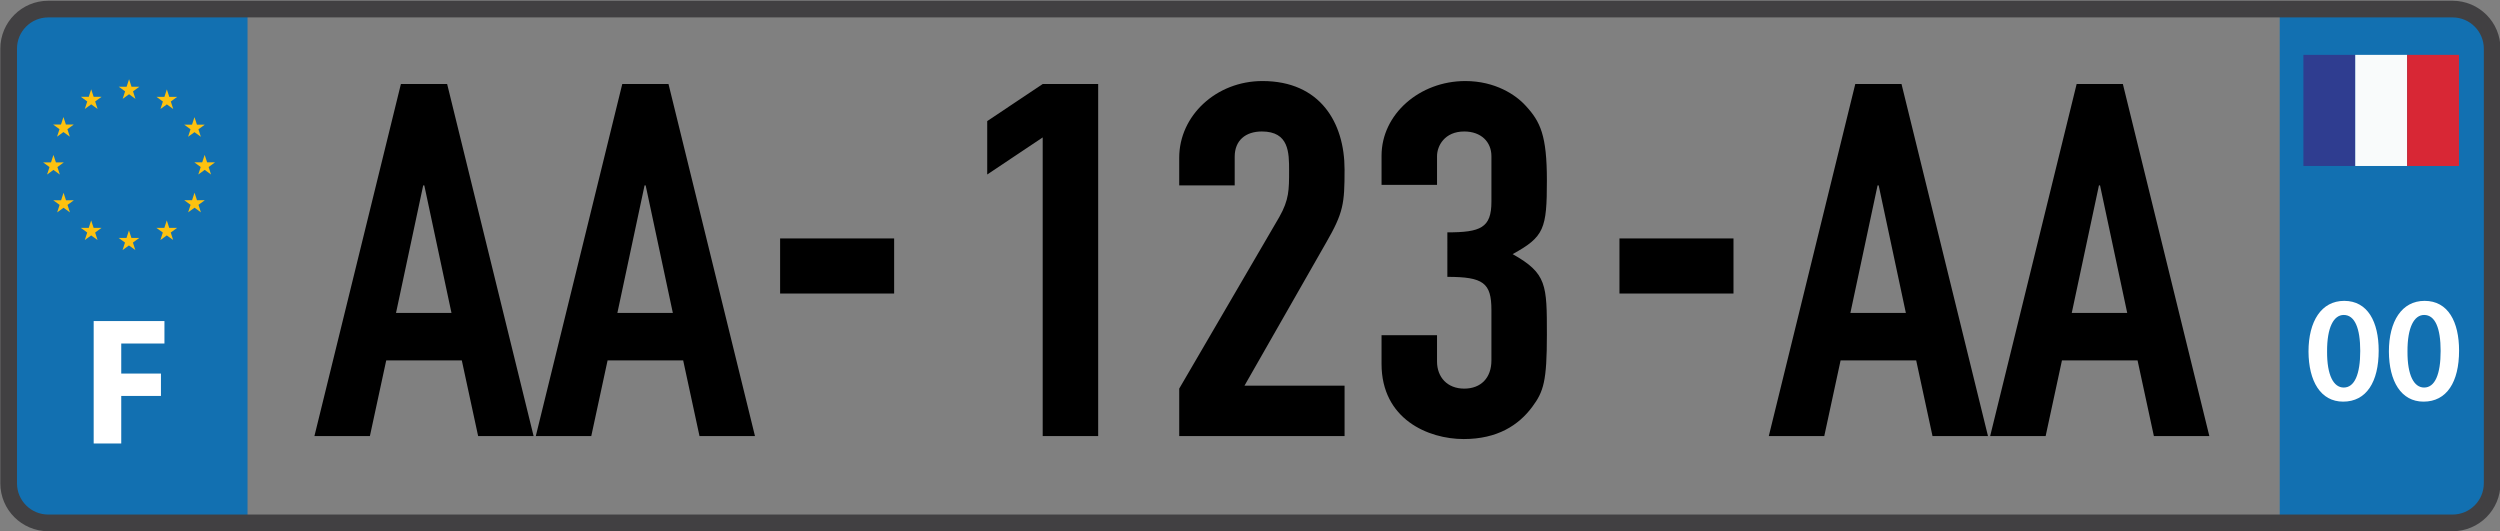 <?xml version="1.0" encoding="utf-8"?>
<!-- Generator: Adobe Illustrator 16.0.0, SVG Export Plug-In . SVG Version: 6.00 Build 0)  -->
<!DOCTYPE svg PUBLIC "-//W3C//DTD SVG 1.1//EN" "http://www.w3.org/Graphics/SVG/1.1/DTD/svg11.dtd">
<svg version="1.1" id="Ñëîé_1" xmlns="http://www.w3.org/2000/svg" xmlns:xlink="http://www.w3.org/1999/xlink" x="0px" y="0px"
	 width="449.979px" height="95.625px" viewBox="0 0 449.979 95.625" enable-background="new 0 0 449.979 95.625"
	 xml:space="preserve">
<rect x="0" y="0" width="449.979" height="95.625" fill="#808080" stroke="none"/>
<path fill="#1270B1" d="M440.694,95.375H410.33v-95h30.364c4.199,0,7.603,3.404,7.603,7.602v79.795
	C448.297,91.972,444.894,95.375,440.694,95.375z"/>
<path id="path5_2_" fill="#1270B1" d="M11.058,0.755c-4.463,0-9.15,3.43-9.15,7.661v80.644c0,2.726,3.399,4.935,6.273,4.935h36.371
	V0.755H11.058L11.058,0.755z"/>
<path fill="none" stroke="#414042" stroke-width="3" stroke-miterlimit="10" d="M441.444,94.114H8.681
	c-3.934,0-7.123-3.189-7.123-7.122V8.758c0-3.934,3.189-7.122,7.123-7.122h432.763c3.934,0,7.122,3.188,7.122,7.122v78.234
	C448.566,90.925,445.378,94.114,441.444,94.114z"/>
<g id="g9">
	<polygon id="polygon11" fill="#FDC20F" points="23.67,15.606 25.088,15.609 23.942,16.444 24.378,17.793 23.23,16.962 
		22.081,17.793 22.518,16.444 21.372,15.609 22.79,15.606 23.23,14.258 	"/>
	<polygon id="polygon13" fill="#FDC20F" points="30.471,17.435 31.89,17.437 30.744,18.272 31.18,19.622 30.031,18.791 
		28.883,19.622 29.318,18.272 28.173,17.437 29.591,17.435 30.031,16.087 	"/>
	<polygon id="polygon15" fill="#FDC20F" points="35.443,22.433 36.861,22.435 35.715,23.27 36.152,24.62 35.003,23.788 
		33.854,24.62 34.291,23.27 33.145,22.435 34.563,22.433 35.003,21.084 	"/>
	<polygon id="polygon17" fill="#FDC20F" points="37.279,29.222 38.697,29.225 37.551,30.06 37.987,31.409 36.838,30.577 
		35.69,31.409 36.126,30.06 34.98,29.225 36.398,29.222 36.838,27.875 	"/>
	<polygon id="polygon19" fill="#FDC20F" points="35.454,36.03 36.872,36.032 35.726,36.868 36.162,38.217 35.014,37.385 
		33.865,38.217 34.301,36.868 33.155,36.032 34.573,36.03 35.014,34.682 	"/>
	<polygon id="polygon21" fill="#FDC20F" points="30.46,41.017 31.878,41.019 30.732,41.854 31.168,43.204 30.02,42.372 
		28.871,43.204 29.307,41.854 28.161,41.019 29.58,41.017 30.02,39.668 	"/>
	<polygon id="polygon23" fill="#FDC20F" points="23.651,42.824 25.069,42.826 23.923,43.662 24.359,45.011 23.21,44.179 
		22.062,45.011 22.498,43.662 21.352,42.826 22.771,42.824 23.21,41.476 	"/>
	<polygon id="polygon25" fill="#FDC20F" points="16.852,41.018 18.27,41.02 17.124,41.855 17.56,43.205 16.411,42.373 
		15.263,43.205 15.699,41.855 14.552,41.02 15.971,41.018 16.411,39.669 	"/>
	<polygon id="polygon27" fill="#FDC20F" points="11.879,36.041 13.297,36.042 12.151,36.878 12.587,38.228 11.438,37.396 
		10.29,38.228 10.726,36.878 9.58,36.042 10.999,36.041 11.438,34.692 	"/>
	<polygon id="polygon29" fill="#FDC20F" points="10.063,29.231 11.48,29.233 10.334,30.069 10.771,31.418 9.622,30.586 
		8.473,31.418 8.91,30.069 7.764,29.233 9.182,29.231 9.622,27.883 	"/>
	<polygon id="polygon31" fill="#FDC20F" points="11.86,22.414 13.278,22.416 12.132,23.251 12.568,24.601 11.42,23.769 
		10.271,24.601 10.708,23.251 9.561,22.416 10.979,22.414 11.42,21.065 	"/>
	<polygon id="polygon33" fill="#FDC20F" points="16.856,17.426 18.274,17.428 17.128,18.263 17.564,19.613 16.416,18.781 
		15.267,19.613 15.703,18.263 14.557,17.428 15.975,17.426 16.416,16.078 	"/>
</g>
<g>
	<path fill="#FFFFFF" d="M29.599,61.83h-7.776v5.408h7.146v4.027h-7.146v8.558h-4.962V57.788h12.738V61.83z"/>
</g>
<rect x="140.413" y="42.917" width="20.524" height="9.916"/>
<rect x="291.49" y="42.917" width="20.524" height="9.916"/>
<g>
	<rect x="414.592" y="52.824" fill="none" width="29.055" height="20.593"/>
	<path fill="#FFFFFF" d="M428.143,63.113c0,5.642-2.214,9.178-6.397,9.178c-4.05,0-6.208-3.671-6.235-9.016
		c0-5.452,2.321-9.123,6.424-9.123C426.172,54.152,428.143,57.931,428.143,63.113z M418.856,63.275
		c-0.026,4.265,1.161,6.479,2.997,6.479c1.943,0,2.969-2.376,2.969-6.586c0-4.076-0.973-6.479-2.969-6.479
		C420.071,56.689,418.83,58.876,418.856,63.275z"/>
	<path fill="#FFFFFF" d="M442.613,63.113c0,5.642-2.213,9.178-6.396,9.178c-4.049,0-6.209-3.671-6.235-9.016
		c0-5.452,2.321-9.123,6.425-9.123C440.644,54.152,442.613,57.931,442.613,63.113z M433.328,63.275
		c-0.027,4.265,1.161,6.479,2.996,6.479c1.943,0,2.97-2.376,2.97-6.586c0-4.076-0.972-6.479-2.97-6.479
		C434.543,56.689,433.301,58.876,433.328,63.275z"/>
</g>
<g>
	<rect id="XMLID_67_" x="414.592" y="9.875" fill-rule="evenodd" clip-rule="evenodd" fill="#2F3D90" width="9.334" height="20"/>
	<rect id="XMLID_66_" x="423.926" y="9.875" fill-rule="evenodd" clip-rule="evenodd" fill="#F9FBFB" width="9.334" height="20"/>
	<rect id="XMLID_65_" x="433.26" y="9.875" fill-rule="evenodd" clip-rule="evenodd" fill="#D82735" width="9.334" height="20"/>
</g>
<g>
	<rect x="56.397" y="15.125" fill="none" width="342.332" height="64.5"/>
	<path d="M72.159,15.121h8.322l15.565,63.372h-9.985l-2.938-13.619H69.516l-2.938,13.619h-9.986L72.159,15.121z M76.369,33.366
		h-0.196L71.278,56.33h9.986L76.369,33.366z"/>
	<path d="M112.003,15.121h8.321l15.566,63.372h-9.985l-2.938-13.619H109.36l-2.937,13.619h-9.985L112.003,15.121z M116.213,33.366
		h-0.195l-4.896,22.964h9.985L116.213,33.366z"/>
	<path d="M187.677,24.733l-9.986,6.675v-9.612l9.986-6.675h9.985v63.372h-9.985V24.733z"/>
	<path d="M212.249,69.947l18.013-30.885c1.764-3.115,1.764-4.895,1.764-8.366c0-3.204,0-7.031-4.896-7.031
		c-2.936,0-4.894,1.602-4.894,4.539v5.162h-9.986v-4.984c0-7.565,6.658-13.796,14.98-13.796c10.377,0,14.781,7.477,14.781,15.932
		c0,6.142-0.195,7.744-3.328,13.173l-14.685,25.723h18.013v9.078h-29.761V69.947z"/>
	<path d="M260.514,41.822c5.971,0,7.93-0.801,7.93-5.518v-8.188c0-2.581-1.861-4.45-4.896-4.45c-3.523,0-4.895,2.581-4.895,4.45
		v5.162h-9.986v-5.251c0-7.477,6.854-13.44,15.078-13.44c5.385,0,9.104,2.492,10.867,4.45c2.643,2.848,3.816,5.34,3.816,13.44
		c0,8.722-0.488,10.146-6.166,13.261c6.166,3.471,6.166,5.518,6.166,14.508c0,8.365-0.586,10.234-2.643,12.994
		c-2.447,3.293-6.266,5.785-12.336,5.785c-6.363,0-14.783-3.561-14.783-13.529v-5.162h9.986v4.719c0,2.848,1.861,4.895,4.895,4.895
		c3.035,0,4.896-1.959,4.896-5.074v-9.078c0-4.895-1.469-5.963-7.93-5.963V41.822z"/>
	<path d="M333.934,15.121h8.322l15.566,63.372h-9.986l-2.938-13.619h-13.607l-2.938,13.619h-9.986L333.934,15.121z M338.145,33.366
		h-0.197l-4.895,22.964h9.986L338.145,33.366z"/>
	<path d="M373.779,15.121h8.32l15.566,63.372h-9.984l-2.938-13.619h-13.609l-2.936,13.619h-9.986L373.779,15.121z M377.988,33.366
		h-0.195l-4.895,22.964h9.984L377.988,33.366z"/>
</g>
</svg>
